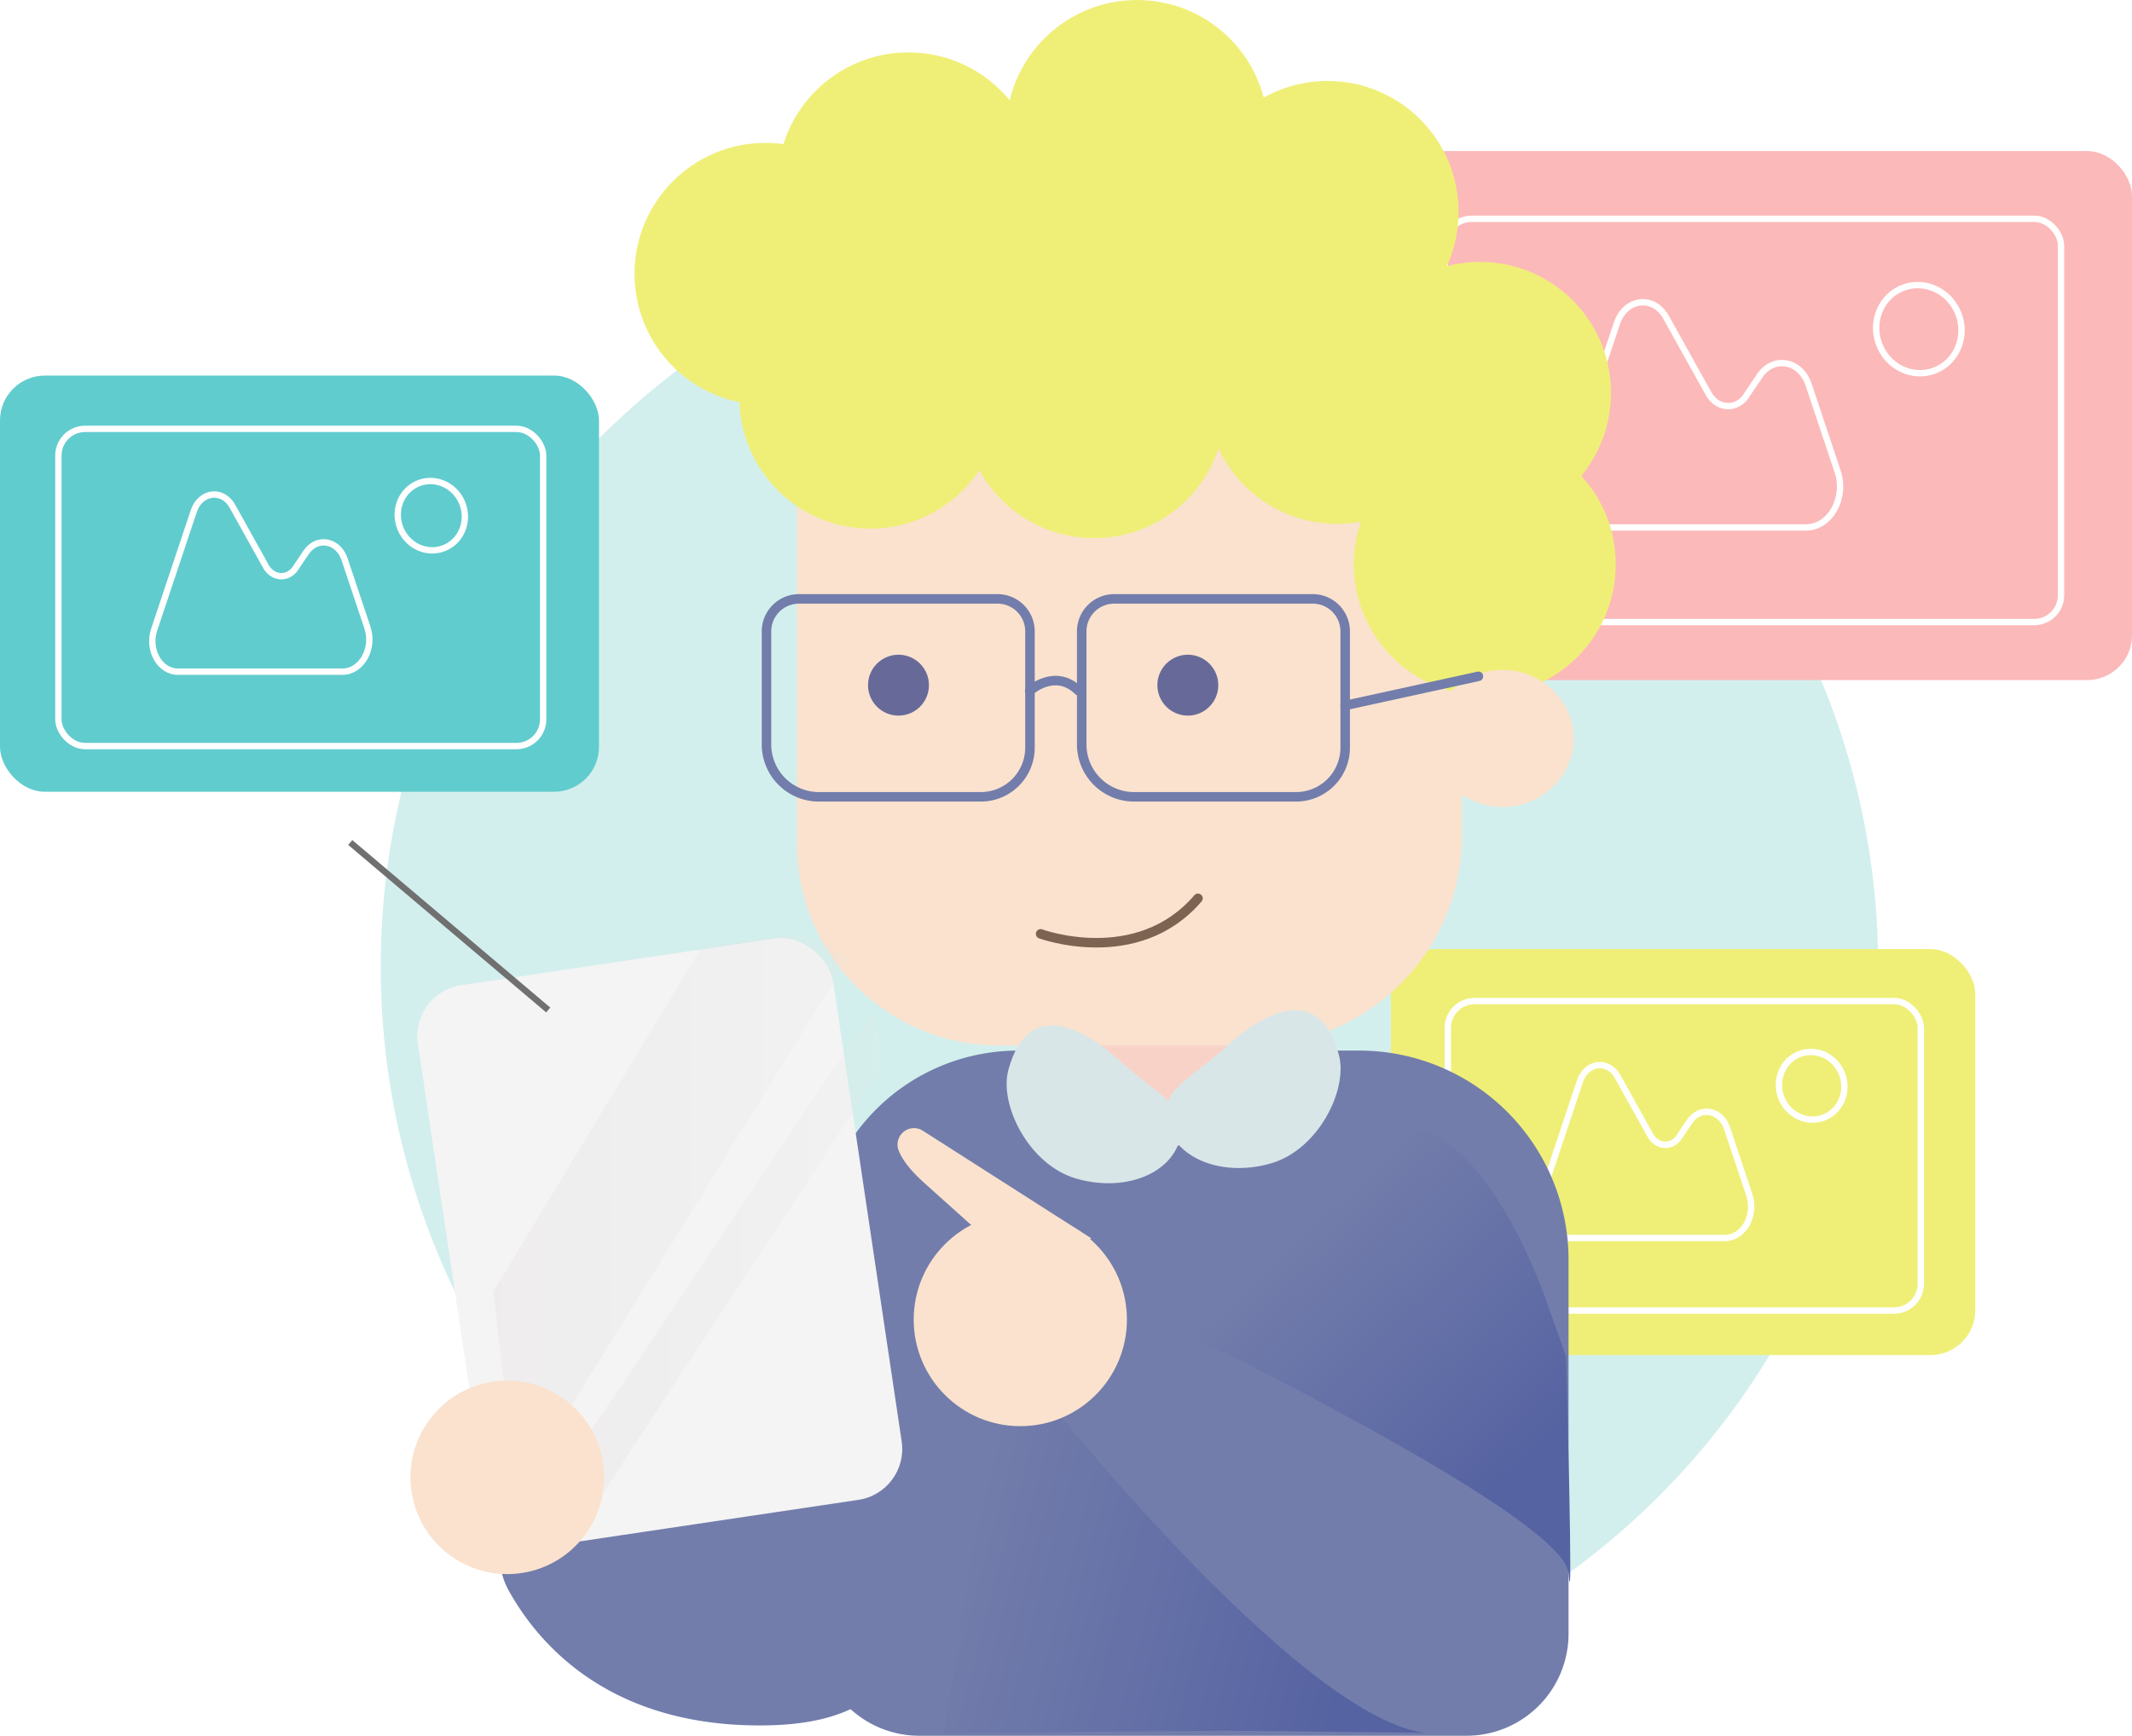 <svg xmlns="http://www.w3.org/2000/svg" xmlns:xlink="http://www.w3.org/1999/xlink" width="672.264" height="547.415" viewBox="0 0 672.264 547.415">
  <defs>
    <filter id="Rectangle_100" x="120.381" y="284.57" width="177.336" height="214.579" filterUnits="userSpaceOnUse">
      <feOffset dx="-11" dy="2" input="SourceAlpha"/>
      <feGaussianBlur stdDeviation="3" result="blur"/>
      <feFlood flood-color="#6b83db" flood-opacity="0.302"/>
      <feComposite operator="in" in2="blur"/>
      <feComposite in="SourceGraphic"/>
    </filter>
    <linearGradient id="linear-gradient" x1="0.846" y1="0.805" x2="0.381" y2="0.268" gradientUnits="objectBoundingBox">
      <stop offset="0" stop-color="#5663a2"/>
      <stop offset="1" stop-color="#727dab"/>
    </linearGradient>
    <linearGradient id="linear-gradient-2" x1="0.87" y1="0.646" x2="0.039" y2="0.489" xlink:href="#linear-gradient"/>
    <linearGradient id="linear-gradient-3" y1="0.5" x2="1" y2="0.5" gradientUnits="objectBoundingBox">
      <stop offset="0.002" stop-color="#d1c7ce"/>
      <stop offset="1" stop-color="#e5e5e5"/>
    </linearGradient>
  </defs>
  <g id="Group_82" data-name="Group 82" transform="translate(-104.736 -246.022)">
    <path id="Path_263" data-name="Path 263" d="M435.307,3363.615" transform="translate(-20.949 -2627)" fill="#fcf6f6"/>
    <g id="圖層_2" data-name="圖層 2" transform="translate(-38 -2627)">
      <circle id="Ellipse_187" data-name="Ellipse 187" cx="236.093" cy="236.093" r="236.093" transform="translate(262.783 2941.849)" fill="#d3efed"/>
      <path id="Path_264" data-name="Path 264" d="M470.865,3167.538" fill="none" stroke="#7c6352" stroke-miterlimit="10" stroke-width="1"/>
    </g>
    <g id="Group_61" data-name="Group 61" transform="translate(-38 -2627)">
      <rect id="Rectangle_92" data-name="Rectangle 92" width="240.094" height="166.845" rx="14.15" transform="translate(574.906 2920.661)" fill="#fcb9b9"/>
      <ellipse id="Ellipse_189" data-name="Ellipse 189" cx="13.386" cy="13.966" rx="13.386" ry="13.966" transform="matrix(0.939, -0.345, 0.345, 0.939, 730.4, 2968.335)" fill="none" stroke="#fff" stroke-miterlimit="10" stroke-width="2"/>
      <path id="Path_270" data-name="Path 270" d="M652.594,2974.96l-15.906,47.616c-2.687,8.043,2.26,16.792,9.494,16.792h65.986c7.621,0,12.833-9.217,10-17.69l-9.135-27.345c-2.568-7.69-11.1-9.222-15.44-2.772l-4.656,6.92c-3.327,3.984-8.866,3.327-11.476-1.361l-13.411-24.087C664.13,2965.989,655.22,2967.1,652.594,2974.96Z" fill="none" stroke="#fff" stroke-miterlimit="10" stroke-width="2"/>
      <rect id="Rectangle_93" data-name="Rectangle 93" width="194.314" height="127.169" rx="8.428" transform="translate(598.305 2942.025)" fill="none" stroke="#fff" stroke-miterlimit="10" stroke-width="2"/>
    </g>
    <rect id="Rectangle_94" data-name="Rectangle 94" width="184.267" height="128.05" rx="14.15" transform="translate(543.309 545.34)" fill="#efef78"/>
    <ellipse id="Ellipse_190" data-name="Ellipse 190" cx="10.273" cy="10.718" rx="10.273" ry="10.718" transform="matrix(0.939, -0.345, 0.345, 0.939, 662.647, 581.929)" fill="none" stroke="#fff" stroke-miterlimit="10" stroke-width="2"/>
    <path id="Path_271" data-name="Path 271" d="M640.933,3214.013l-12.208,36.544c-2.062,6.173,1.734,12.888,7.287,12.888h50.642c5.849,0,9.849-7.074,7.677-13.577l-7.011-20.987c-1.971-5.9-8.52-7.077-11.85-2.127l-3.573,5.311c-2.554,3.057-6.8,2.553-8.809-1.045L652.8,3212.534C649.786,3207.128,642.948,3207.98,640.933,3214.013Z" transform="translate(-38 -2627)" fill="none" stroke="#fff" stroke-miterlimit="10" stroke-width="2"/>
    <rect id="Rectangle_95" data-name="Rectangle 95" width="149.132" height="97.599" rx="8.428" transform="translate(561.267 561.736)" fill="none" stroke="#fff" stroke-miterlimit="10" stroke-width="2"/>
    <path id="Path_272" data-name="Path 272" d="M303.265,3374.872c8.75,15.6,30.337,42.2,78.728,42.308,24.847.056,40.1-6.924,50.457-27.155,3.892-7.607-7.072-22.754-11.678-29.951h0c-7.354-11.492-12.247-24.129-23.536-16.467-11.564,7.848-41.287,17.935-72.028-12.8-6.66-6.66-16.616,9.988-22.458,21.692A23.911,23.911,0,0,0,303.265,3374.872Z" transform="translate(-38 -2627)" fill="#727dab"/>
    <path id="Rectangle_96" data-name="Rectangle 96" d="M63.328,0H170.9a65.993,65.993,0,0,1,65.993,65.993V183.906a32.179,32.179,0,0,1-32.179,32.179H32.179A32.179,32.179,0,0,1,0,183.906V63.328A63.328,63.328,0,0,1,63.328,0Z" transform="translate(362.438 577.352)" fill="#727dab"/>
    <path id="Path_273" data-name="Path 273" d="M482.593,3185.145l-5.387,30.916,22.893,20.294,38.9-5.69,3.89-42.675Z" transform="translate(-38 -2627)" fill="#f9d2c7"/>
    <path id="Rectangle_97" data-name="Rectangle 97" d="M49.811,0H159.871a49.811,49.811,0,0,1,49.811,49.811V162.688a66.2,66.2,0,0,1-66.2,66.2H63.765A63.765,63.765,0,0,1,0,165.125V49.811A49.811,49.811,0,0,1,49.811,0Z" transform="translate(356.035 346.861)" fill="#fae2ce"/>
    <circle id="Ellipse_191" data-name="Ellipse 191" cx="41.304" cy="41.304" r="41.304" transform="translate(337.858 330.132)" fill="#efef78"/>
    <circle id="Ellipse_192" data-name="Ellipse 192" cx="41.304" cy="41.304" r="41.304" transform="translate(408.45 333.136)" fill="#efef78"/>
    <circle id="Ellipse_193" data-name="Ellipse 193" cx="41.304" cy="41.304" r="41.304" transform="translate(485.05 328.63)" fill="#efef78"/>
    <circle id="Ellipse_194" data-name="Ellipse 194" cx="41.304" cy="41.304" r="41.304" transform="translate(531.61 382.7)" fill="#efef78"/>
    <circle id="Ellipse_195" data-name="Ellipse 195" cx="41.304" cy="41.304" r="41.304" transform="translate(482.046 271.556)" fill="#efef78"/>
    <circle id="Ellipse_196" data-name="Ellipse 196" cx="41.304" cy="41.304" r="41.304" transform="translate(530.108 328.63)" fill="#efef78"/>
    <circle id="Ellipse_197" data-name="Ellipse 197" cx="41.304" cy="41.304" r="41.304" transform="translate(304.814 291.081)" fill="#efef78"/>
    <circle id="Ellipse_198" data-name="Ellipse 198" cx="41.304" cy="41.304" r="41.304" transform="translate(349.874 262.544)" fill="#efef78"/>
    <circle id="Ellipse_199" data-name="Ellipse 199" cx="41.304" cy="41.304" r="41.304" transform="translate(421.968 246.022)" fill="#efef78"/>
    <circle id="Ellipse_200" data-name="Ellipse 200" cx="44.017" cy="44.017" r="44.017" transform="translate(426.462 289.239)" fill="#efef78"/>
    <path id="Path_274" data-name="Path 274" d="M509.532,2915.077l-84.11,27.035,4.506,48.063,96.125-9.012Z" transform="translate(-38 -2627)" fill="#efef78"/>
    <path id="Rectangle_98" data-name="Rectangle 98" d="M10.243,0h62.59A10.243,10.243,0,0,1,83.076,10.243V46.912A15.512,15.512,0,0,1,67.564,62.424H16.52A16.52,16.52,0,0,1,0,45.9V10.243A10.243,10.243,0,0,1,10.243,0Z" transform="translate(346.431 434.896)" fill="none" stroke="#727dab" stroke-linecap="round" stroke-miterlimit="10" stroke-width="3"/>
    <path id="Rectangle_99" data-name="Rectangle 99" d="M10.243,0h62.59A10.243,10.243,0,0,1,83.076,10.243V46.912A15.512,15.512,0,0,1,67.564,62.424H16.52A16.52,16.52,0,0,1,0,45.9V10.243A10.243,10.243,0,0,1,10.243,0Z" transform="translate(445.826 434.896)" fill="none" stroke="#727dab" stroke-linecap="round" stroke-miterlimit="10" stroke-width="3"/>
    <circle id="Ellipse_201" data-name="Ellipse 201" cx="9.604" cy="9.604" r="9.604" transform="translate(378.443 452.503)" fill="#676a99"/>
    <circle id="Ellipse_202" data-name="Ellipse 202" cx="9.604" cy="9.604" r="9.604" transform="translate(469.68 452.503)" fill="#676a99"/>
    <ellipse id="Ellipse_203" data-name="Ellipse 203" cx="22.409" cy="21.608" rx="22.409" ry="21.608" transform="translate(556.113 457.305)" fill="#fae2ce"/>
    <path id="Path_275" data-name="Path 275" d="M470.865,3167.538s30.412,11.2,49.619-11.205" transform="translate(-38 -2627)" fill="none" stroke="#7c6352" stroke-linecap="round" stroke-miterlimit="10" stroke-width="3"/>
    <path id="Path_276" data-name="Path 276" d="M467.423,3090.924s7.976-7.343,15.479,0" transform="translate(-38 -2627)" fill="none" stroke="#727dab" stroke-linecap="round" stroke-miterlimit="10" stroke-width="3"/>
    <path id="Path_277" data-name="Path 277" d="M514.723,3232.6c-3.194,11-17.819,16.419-32.666,12.108s-24.344-23.216-21.359-34.272c6.407-23.732,25.118-12.14,35.332-2.7C507.382,3218.234,517.916,3221.6,514.723,3232.6Z" transform="translate(-38 -2627)" fill="#d9e6e8"/>
    <g transform="matrix(1, 0, 0, 1, 104.74, 246.02)" filter="url(#Rectangle_100)">
      <rect id="Rectangle_100-2" data-name="Rectangle 100" width="132.376" height="179.008" rx="16.219" transform="translate(140.38 311.1) rotate(-8.48)" fill="#f4f4f4"/>
    </g>
    <path id="Path_278" data-name="Path 278" d="M501.277,3285.984s134.453,64.025,136.053,83.233-.765-68.387-.765-68.387l-6.212-17.4c-7.334-20.545-24.029-55.069-45.843-55.069l-36.815-6.4Z" transform="translate(-38 -2627)" fill="url(#linear-gradient)"/>
    <path id="Path_279" data-name="Path 279" d="M469.264,3309.994s81.8,103.782,122.534,109.513l-63.31-.671-88.035.671L456.459,3316.4Z" transform="translate(-38 -2627)" fill="url(#linear-gradient-2)"/>
    <circle id="Ellipse_204" data-name="Ellipse 204" cx="33.613" cy="33.613" r="33.613" transform="translate(392.849 628.572)" fill="#fae2ce"/>
    <path id="Path_280" data-name="Path 280" d="M486.871,3263.575,433.74,3229.63a5.186,5.186,0,0,0-7.69,6.1c1,2.681,3.353,6.054,8,10.237,16.006,14.406,30.411,27.211,30.411,27.211Z" transform="translate(-38 -2627)" fill="#fae2ce"/>
    <line id="Line_162" data-name="Line 162" y1="9.199" x2="42.021" transform="translate(528.902 459.311)" fill="none" stroke="#727dab" stroke-linecap="round" stroke-miterlimit="10" stroke-width="3"/>
    <path id="Path_281" data-name="Path 281" d="M510.881,3227.8c3.194,11,17.819,16.419,32.666,12.108s24.343-23.215,21.358-34.272c-6.406-23.732-25.117-12.14-35.331-2.7C518.222,3213.432,507.688,3216.8,510.881,3227.8Z" transform="translate(-38 -2627)" fill="#d9e6e8"/>
    <path id="Path_282" data-name="Path 282" d="M363.623,3172.34,298.26,3280.4l7.74,63.207,104.041-168.066s-6.173-8.314-19.093-7.359A223.966,223.966,0,0,0,363.623,3172.34Z" transform="translate(-38 -2627)" opacity="0.16" fill="url(#linear-gradient-3)"/>
    <path id="Path_283" data-name="Path 283" d="M418.044,3191.547,320.406,3337.2l3.2,20.808,97.638-148.858" transform="translate(-38 -2627)" opacity="0.16" fill="url(#linear-gradient-3)"/>
    <circle id="Ellipse_205" data-name="Ellipse 205" cx="30.523" cy="30.523" r="30.523" transform="translate(234.166 681.407)" fill="#fae2ce"/>
    <line id="Line_163" data-name="Line 163" x2="62.424" y2="52.821" transform="translate(215.18 511.727)" fill="none" stroke="#707070" stroke-miterlimit="10" stroke-width="2"/>
    <rect id="Rectangle_101" data-name="Rectangle 101" width="188.874" height="131.251" rx="14.15" transform="translate(104.736 364.469)" fill="#61ccce"/>
    <ellipse id="Ellipse_206" data-name="Ellipse 206" cx="10.53" cy="10.986" rx="10.53" ry="10.986" transform="matrix(0.939, -0.345, 0.345, 0.939, 227.059, 401.973)" fill="none" stroke="#fff" stroke-miterlimit="10" stroke-width="2"/>
    <path id="Path_284" data-name="Path 284" d="M203.851,3034.183l-12.513,37.459c-2.113,6.327,1.778,13.209,7.469,13.209h51.909c5.995,0,10.1-7.25,7.868-13.916l-7.186-21.511c-2.021-6.05-8.733-7.255-12.146-2.181l-3.663,5.444c-2.617,3.134-6.975,2.617-9.028-1.071l-10.55-18.949C212.926,3027.127,205.917,3028,203.851,3034.183Z" transform="translate(-38 -2627)" fill="none" stroke="#fff" stroke-miterlimit="10" stroke-width="2"/>
    <rect id="Rectangle_102" data-name="Rectangle 102" width="152.86" height="100.039" rx="8.428" transform="translate(123.144 381.275)" fill="none" stroke="#fff" stroke-miterlimit="10" stroke-width="2"/>
  </g>
</svg>
